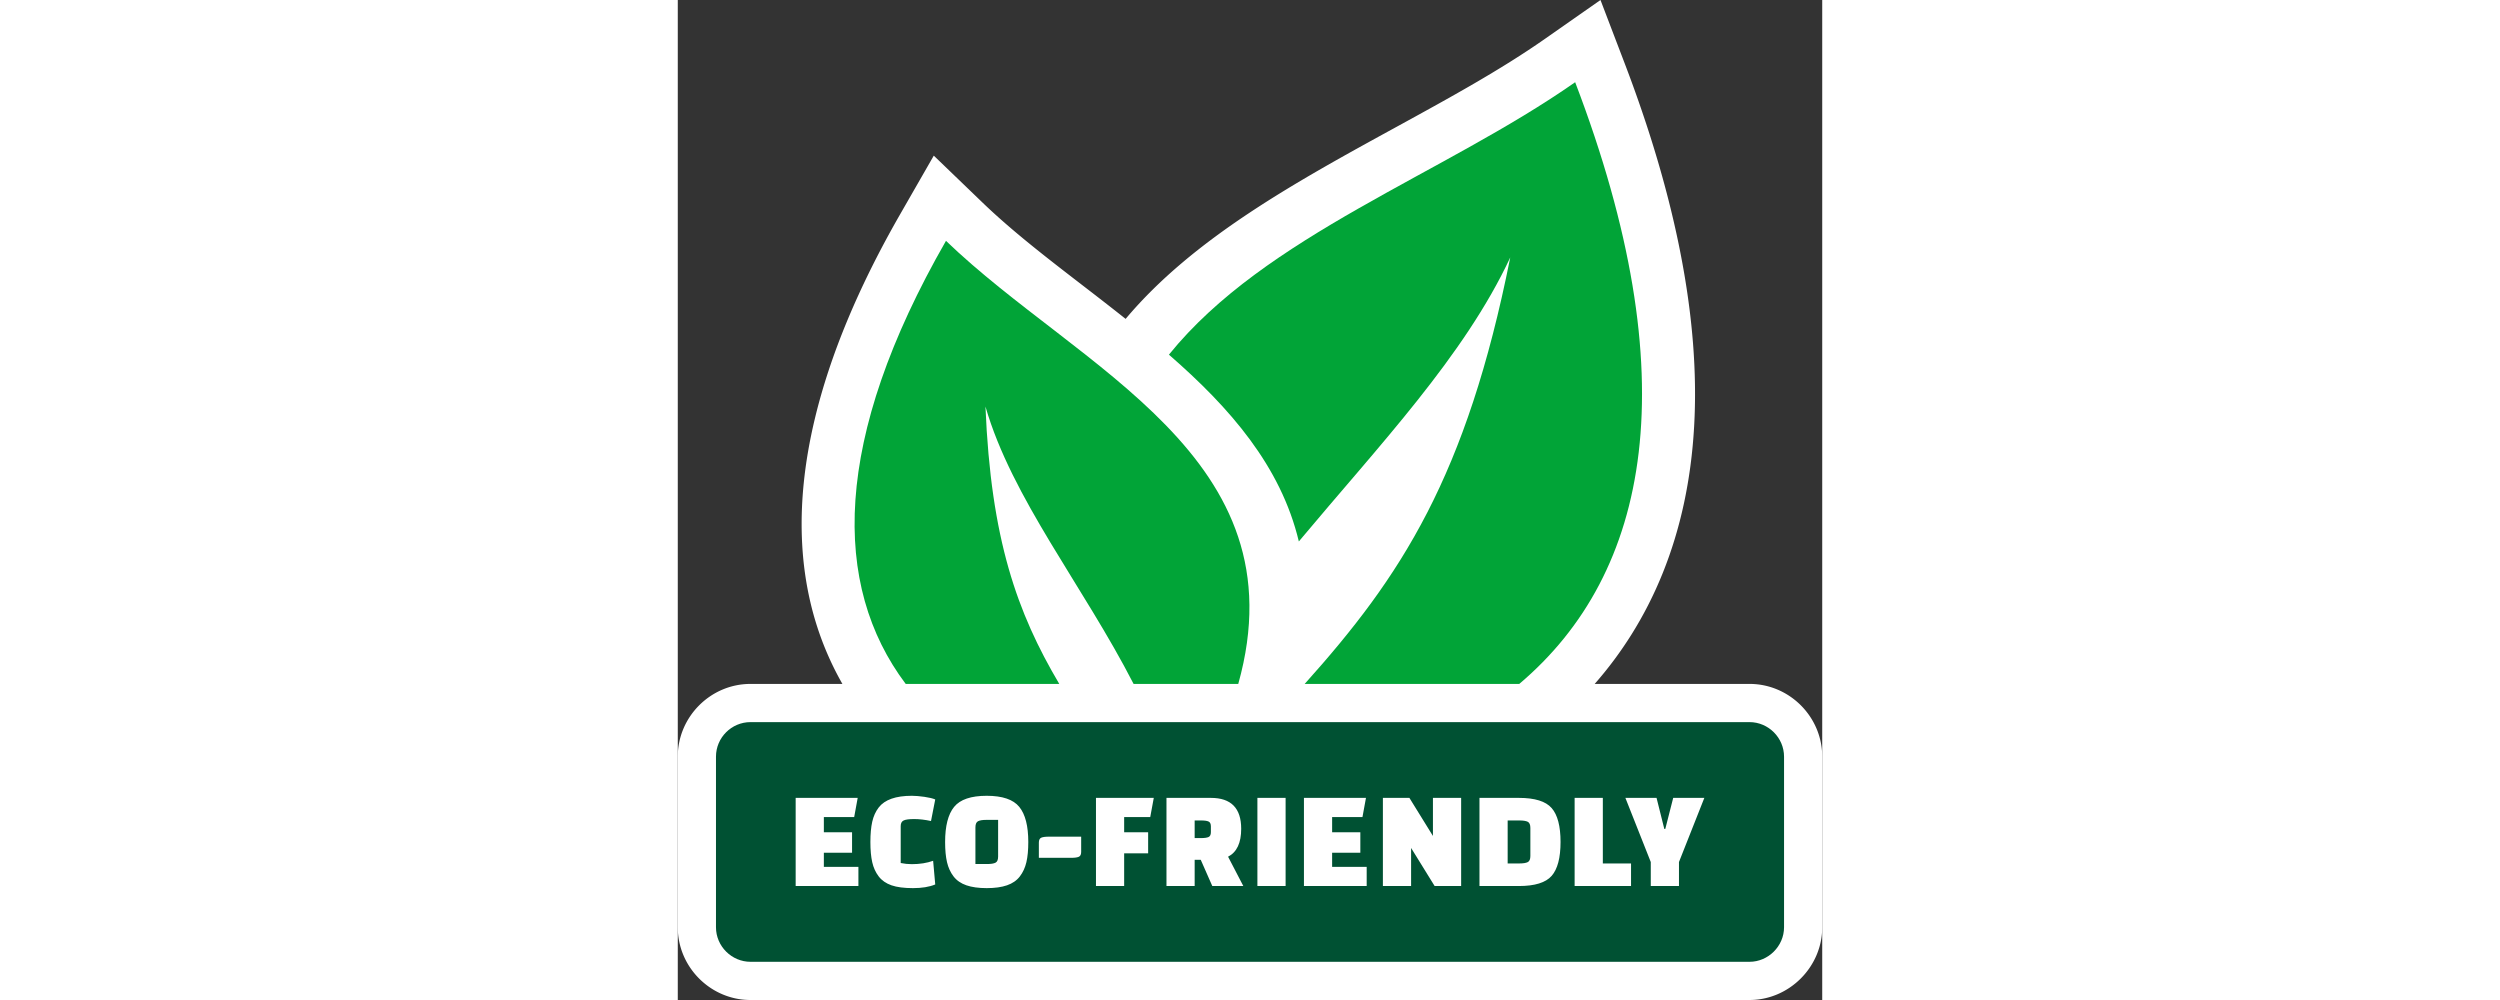 <svg xmlns="http://www.w3.org/2000/svg"  width="100px" height="40px" shape-rendering="geometricPrecision" text-rendering="geometricPrecision" image-rendering="optimizeQuality" fill-rule="evenodd" clip-rule="evenodd" viewBox="0 0 512 447.38"><rect x="0" y="0" width="512" height="447.38" fill="#333333" stroke="none"/><path fill="#fff" fill-rule="nonzero" d="M200.36 142.66c30.42-36.2 76.19-61.27 121.79-86.23 23.04-12.62 46.03-25.21 65.78-39.03L412.8 0l10.82 28.34c17.71 46.36 27.54 87.76 30.51 124.42 4.31 53.12-5.84 96.62-27.51 131.18a171.21 171.21 0 0 1-16.41 22.03h69.26c17.85 0 32.53 14.69 32.53 32.53v76.35c0 17.75-14.78 32.53-32.53 32.53H32.53C14.68 447.38 0 432.68 0 414.85V338.5c0-17.84 14.69-32.53 32.53-32.53h41.12c-2.55-4.46-4.85-9.09-6.9-13.88-12.6-29.45-15.16-64.44-5.35-105.1 6.68-27.7 19.1-58.04 38.01-91.01l15.12-26.35 21.87 21.06c13.05 12.56 28.61 24.57 44.21 36.59 6.62 5.1 13.24 10.21 19.75 15.38z"/><path fill="#005133" d="M32.53 323.06h446.94c8.49 0 15.45 7.03 15.45 15.44v76.35c0 8.41-7.04 15.44-15.45 15.44H32.53c-8.41 0-15.44-6.95-15.44-15.44V338.5c0-8.49 6.95-15.44 15.44-15.44z"/><path fill="#fff" fill-rule="nonzero" d="M77.97 381.5H65.35v6.31h15.46v8.58H52.74v-39.43h27.75l-1.57 8.58H65.35v6.81h12.62v9.15zm36.27 3.6.94 10.59c-2.64 1.1-5.97 1.64-9.96 1.64-4 0-7.2-.42-9.62-1.26-2.42-.84-4.32-2.16-5.71-3.97-1.39-1.81-2.35-3.93-2.9-6.37-.55-2.44-.82-5.45-.82-9.02 0-3.58.27-6.6.82-9.06.55-2.46 1.51-4.59 2.9-6.4 2.69-3.49 7.63-5.23 14.82-5.23 1.6 0 3.48.16 5.65.47 2.16.32 3.77.71 4.82 1.17l-1.89 9.65c-2.73-.59-5.24-.88-7.5-.88-2.28 0-3.85.2-4.74.63-.88.42-1.32 1.26-1.32 2.52v16.52c1.64.34 3.3.51 4.98.51 3.58 0 6.75-.51 9.53-1.51zm5.36-8.39c0-7.19 1.34-12.44 4.04-15.74 2.69-3.3 7.54-4.95 14.57-4.95 7.02 0 11.87 1.65 14.56 4.95 2.7 3.3 4.04 8.55 4.04 15.74 0 3.57-.28 6.58-.85 9.02-.57 2.44-1.54 4.56-2.93 6.37-1.39 1.81-3.3 3.13-5.74 3.97-2.44.84-5.47 1.26-9.08 1.26-3.62 0-6.65-.42-9.09-1.26-2.44-.84-4.35-2.16-5.74-3.97-1.39-1.81-2.36-3.93-2.93-6.37-.57-2.44-.85-5.45-.85-9.02zm13.56-6.56v16.4h5.23c1.73 0 2.98-.2 3.76-.6.78-.4 1.16-1.32 1.16-2.75v-16.4h-5.29c-1.69 0-2.91.2-3.69.6-.78.4-1.17 1.32-1.17 2.75zm28.38 13.62v-6.81c0-1.14.35-1.86 1.04-2.18.7-.31 1.8-.47 3.32-.47h14.57v6.81c0 1.14-.35 1.86-1.04 2.18-.7.31-1.8.47-3.32.47h-14.57zm48.89-2.02H199.7v14.64h-12.61v-39.43h25.86l-1.58 8.58H199.7v6.81h10.73v9.4zm42.58 14.64h-13.88l-5.17-11.74h-2.72v11.74h-12.61v-39.43h19.87c9.04 0 13.56 4.61 13.56 13.82 0 6.31-1.95 10.47-5.87 12.49l6.82 13.12zm-21.77-29.33v7.88h2.91c1.51 0 2.61-.16 3.31-.47.69-.32 1.04-1.04 1.04-2.18v-2.59c0-1.13-.35-1.86-1.04-2.17-.7-.32-1.8-.47-3.31-.47h-2.91zm28.07 29.33v-39.43h12.62v39.43h-12.62zm46.05-14.89h-12.62v6.31h15.46v8.58h-28.07v-39.43h27.75l-1.57 8.58h-13.57v6.81h12.62v9.15zm33.24 14.89-10.53-17.03v17.03h-12.62v-39.43h11.86l10.53 17.03v-17.03h12.62v39.43H338.6zm20.06 0v-39.43h17.66c7.11 0 11.98 1.52 14.63 4.55 2.65 3.02 3.98 8.08 3.98 15.17 0 7.08-1.33 12.14-3.98 15.17-2.65 3.02-7.52 4.54-14.63 4.54h-17.66zm17.85-29.33h-5.24v19.23h5.24c1.72 0 2.97-.2 3.75-.6.78-.39 1.17-1.31 1.17-2.74V370.4c0-1.43-.39-2.35-1.17-2.75-.78-.39-2.03-.59-3.75-.59zm49.96 29.33h-25.24v-39.43h12.62v29.33h12.62v10.1zm11.41-39.43 3.47 13.88h.44l3.54-13.88h13.93l-11.35 28.7v10.73H435.3v-10.73l-11.36-28.7h13.94z"/><path fill="#01A437" fill-rule="nonzero" d="M376.47 305.97c58.64-49.57 75.51-136.93 25-269.19-58.92 41.23-138.68 68.59-181.74 121.89 27.31 23.74 50.08 49.9 58.12 83.56 36-43.09 74.01-82.95 94.58-127.05-19.56 98.07-48.82 142.74-91.97 190.79h96.01zm-274.5 0c-33.11-44.04-32.89-109.45 18.02-198.22 59.66 57.45 159.2 96.58 130.76 198.22h-46.83c-22.55-43.91-54.47-83.16-66.27-124.09 2.44 59.4 14.15 92.18 33.02 124.09h-68.7z"/></svg>